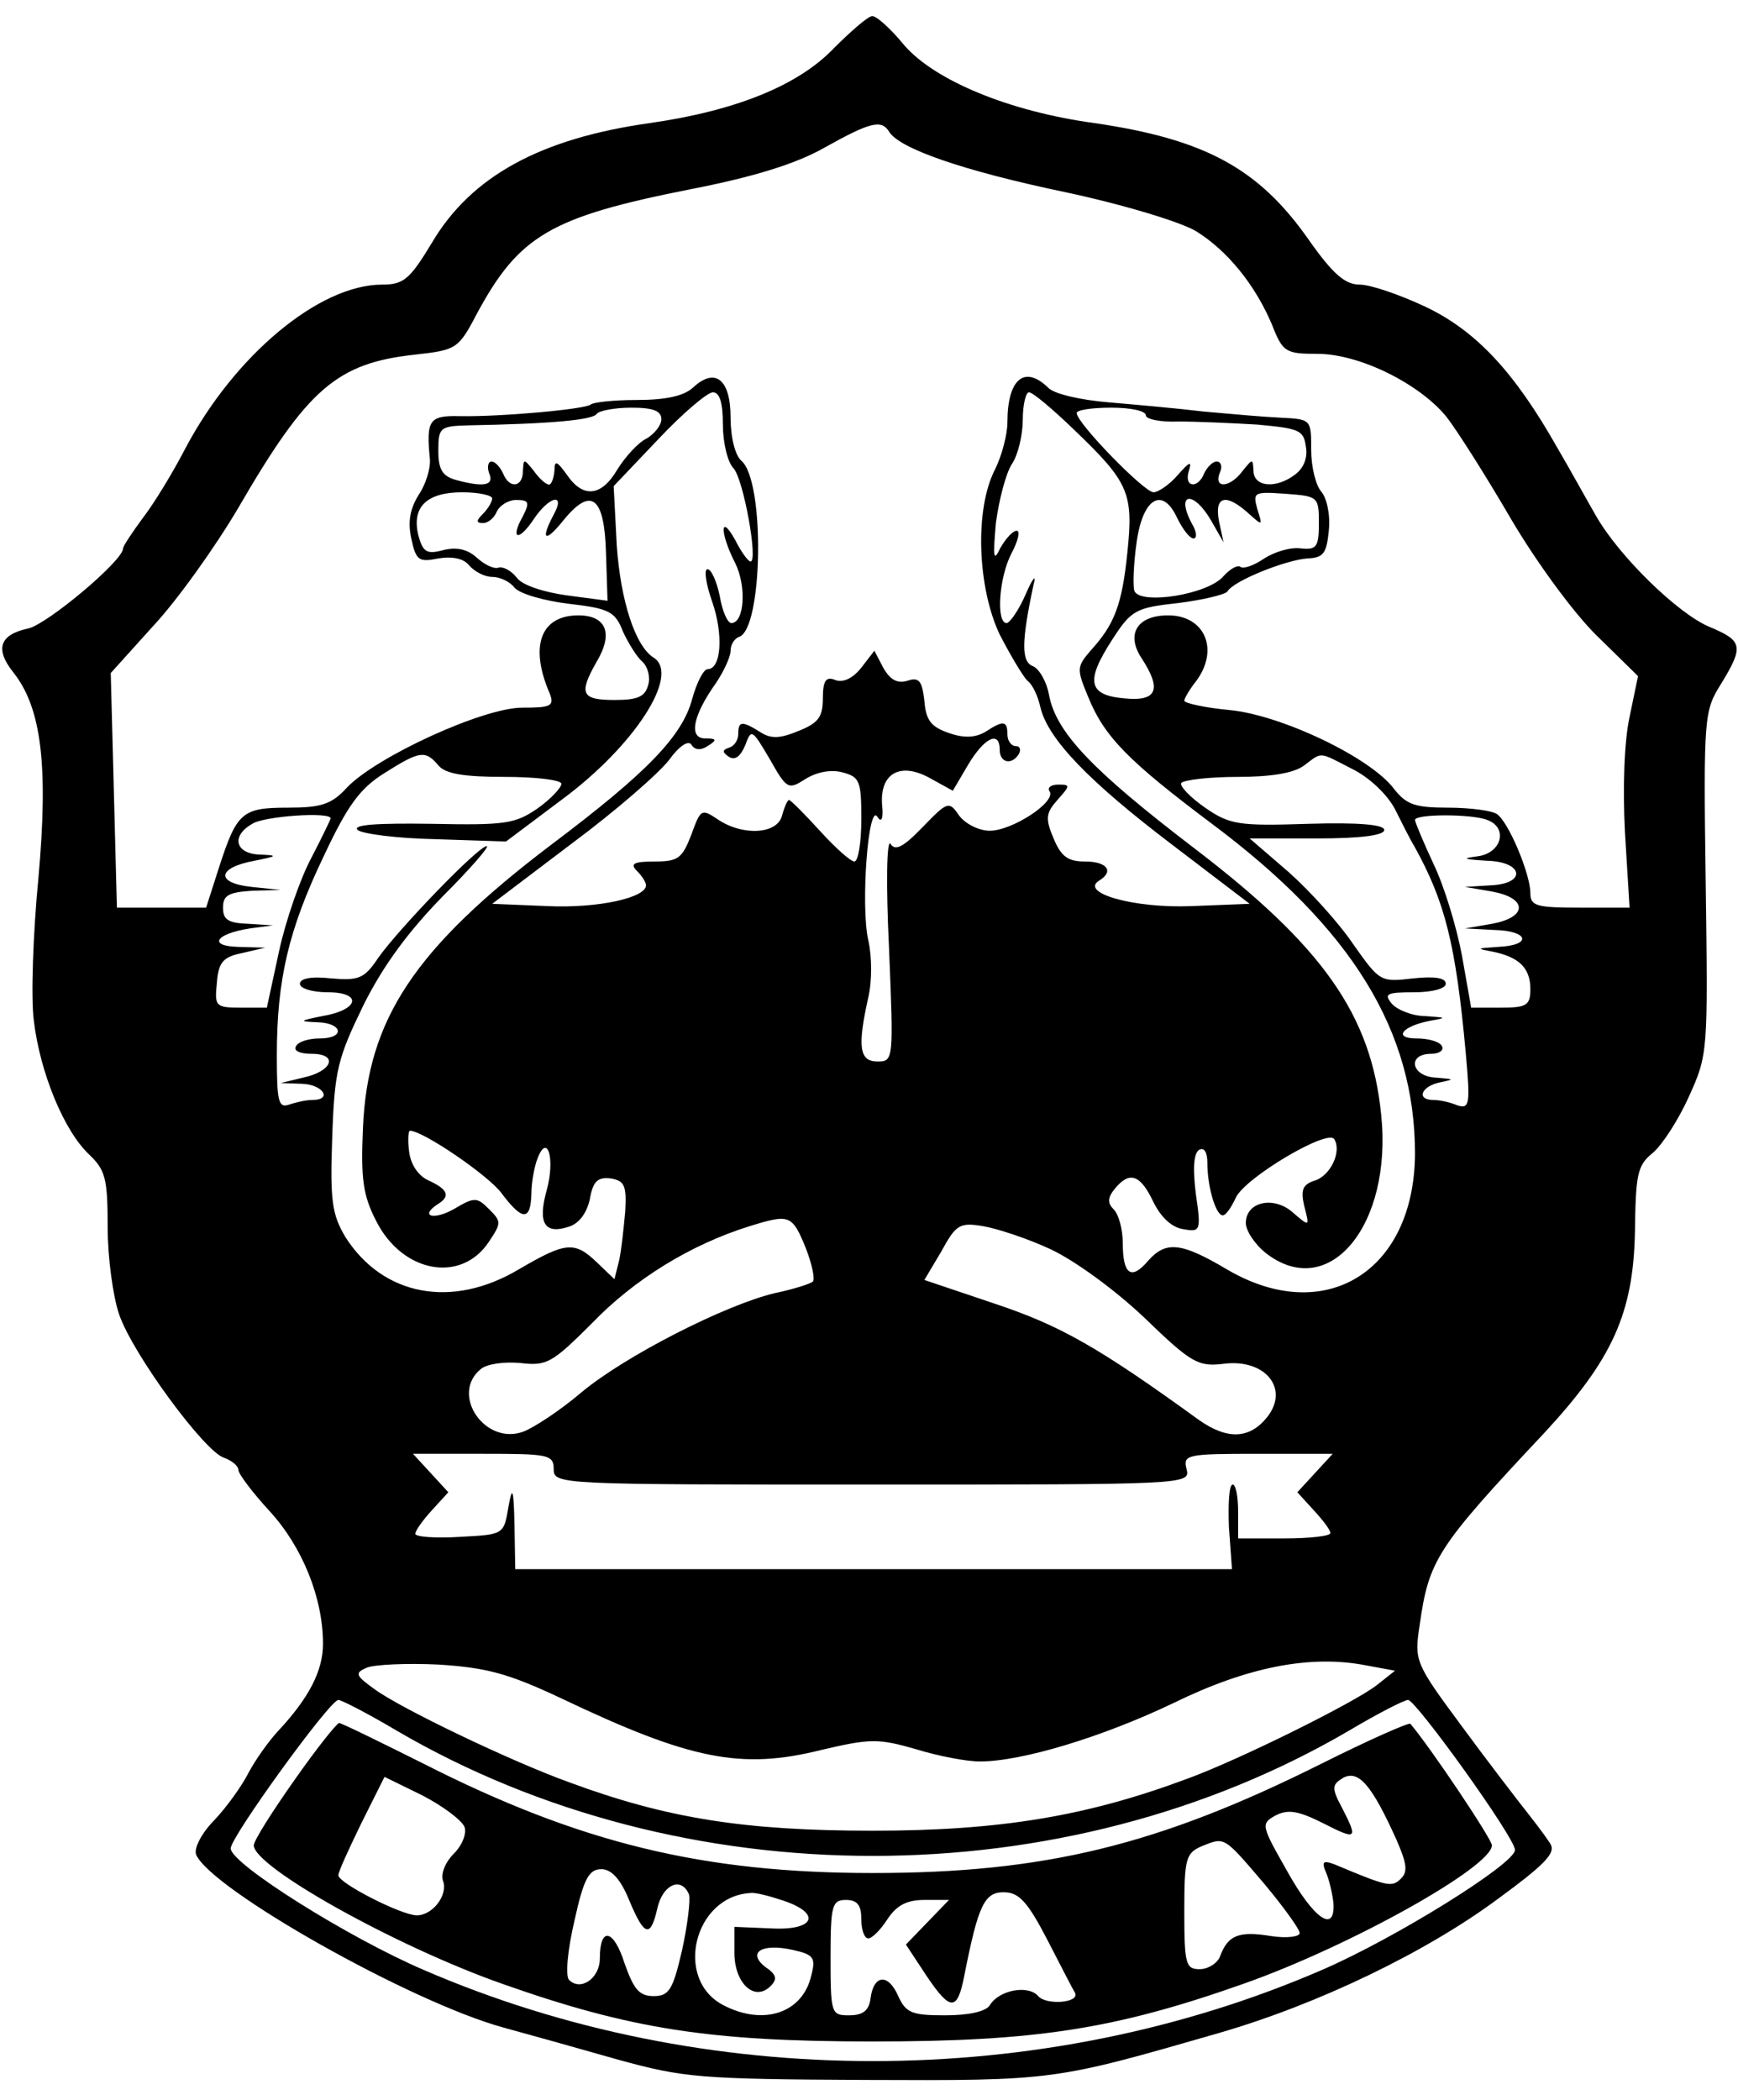 <?xml version="1.0" standalone="no"?>
<!DOCTYPE svg PUBLIC "-//W3C//DTD SVG 20010904//EN"
 "http://www.w3.org/TR/2001/REC-SVG-20010904/DTD/svg10.dtd">
<svg version="1.0" xmlns="http://www.w3.org/2000/svg"
 width="226pt" height="273pt" viewBox="0 0 226 273"
 preserveAspectRatio="xMidYMid meet">
<g transform="translate(0,273) scale(0.1,-0.1)"
fill="#000000" stroke="none">
<path d="M1084 2667 c-46 -48 -127 -81 -239 -97 -142 -20 -232 -69 -283 -155
-29 -48 -37 -55 -65 -55 -82 0 -192 -92 -256 -213 -16 -31 -41 -72 -55 -90
-14 -19 -26 -37 -26 -40 0 -16 -98 -98 -123 -104 -38 -8 -44 -27 -19 -58 36
-46 45 -121 32 -266 -7 -72 -10 -156 -6 -186 8 -67 39 -143 72 -174 21 -20 24
-31 24 -94 0 -40 7 -91 15 -114 18 -52 111 -178 136 -186 11 -4 19 -11 19 -16
0 -5 18 -29 41 -54 42 -46 69 -112 69 -172 0 -35 -18 -70 -58 -113 -13 -14
-30 -38 -39 -55 -8 -16 -28 -44 -44 -61 -17 -17 -27 -37 -24 -45 19 -45 279
-192 400 -225 33 -9 101 -28 150 -42 84 -23 105 -25 320 -26 247 -1 245 -1
460 61 128 37 270 105 365 176 56 41 72 57 67 68 -1 3 -14 21 -29 40 -15 19
-55 71 -88 116 -60 81 -61 84 -54 130 12 85 22 101 162 250 89 96 116 156 118
262 1 74 3 86 23 102 12 10 33 42 47 73 25 55 25 58 22 278 -3 217 -2 224 20
259 30 49 28 56 -15 74 -41 17 -118 92 -148 145 -11 19 -33 59 -50 88 -56 99
-106 152 -171 183 -34 16 -72 29 -86 29 -19 0 -35 14 -66 58 -65 93 -135 131
-279 152 -110 15 -207 55 -247 101 -18 22 -37 39 -42 38 -5 0 -27 -19 -50 -42z
m72 -108 c13 -22 96 -51 230 -79 75 -16 151 -39 170 -51 40 -25 76 -69 98
-121 14 -36 18 -38 59 -38 55 0 133 -39 168 -82 14 -18 52 -78 84 -133 33 -56
82 -123 112 -152 l53 -52 -11 -53 c-7 -32 -9 -92 -6 -150 l6 -98 -64 0 c-57 0
-65 2 -65 19 0 25 -29 94 -44 103 -6 4 -34 8 -63 8 -43 0 -54 4 -70 24 -30 41
-148 97 -215 103 -32 3 -58 9 -58 12 0 3 7 15 15 25 31 41 12 86 -36 86 -40 0
-55 -24 -35 -55 27 -41 21 -57 -21 -53 -48 4 -52 22 -17 76 25 39 31 42 86 48
32 4 61 11 64 15 8 14 76 41 104 43 21 1 25 6 28 37 2 21 -3 42 -10 50 -7 8
-13 32 -13 54 0 40 0 40 -40 42 -22 1 -67 5 -100 8 -33 4 -89 9 -124 12 -36 3
-71 11 -78 19 -31 30 -53 11 -53 -45 0 -15 -7 -43 -16 -61 -27 -52 -23 -154 6
-215 14 -27 30 -54 36 -60 7 -5 14 -21 17 -35 10 -41 63 -96 171 -178 l101
-77 -76 -3 c-74 -3 -145 17 -120 33 20 12 11 25 -18 25 -22 0 -31 6 -41 30
-11 26 -10 33 5 50 17 19 17 20 1 20 -9 0 -15 -4 -11 -9 8 -14 -49 -51 -78
-51 -14 0 -32 9 -40 20 -13 19 -15 18 -47 -15 -25 -26 -36 -32 -42 -22 -5 7
-6 -53 -2 -135 6 -146 6 -148 -15 -148 -24 0 -26 20 -12 83 5 21 5 53 0 75
-10 44 0 180 12 160 5 -8 8 -3 6 16 -3 41 24 56 63 34 l29 -16 20 34 c21 35
41 45 41 19 0 -17 16 -20 25 -5 3 6 1 10 -4 10 -6 0 -11 7 -11 15 0 18 -5 19
-28 4 -13 -8 -28 -9 -48 -2 -23 8 -30 16 -32 42 -3 26 -7 31 -22 26 -13 -4
-22 1 -31 16 l-12 23 -17 -22 c-11 -14 -24 -20 -34 -16 -12 5 -16 -1 -16 -24
0 -24 -6 -32 -31 -42 -24 -10 -36 -11 -50 -2 -24 15 -29 15 -29 -2 0 -8 -5
-16 -12 -18 -9 -3 -9 -6 0 -12 8 -5 15 1 21 15 8 22 9 21 32 -18 22 -39 24
-40 46 -26 14 9 33 13 48 9 23 -6 25 -11 25 -61 0 -30 -4 -55 -9 -55 -5 0 -25
18 -45 40 -20 22 -38 40 -40 40 -2 0 -6 -9 -9 -20 -6 -25 -52 -27 -84 -5 -21
14 -22 13 -34 -20 -12 -31 -17 -35 -48 -35 -27 0 -32 -3 -23 -12 7 -7 12 -15
12 -19 0 -16 -62 -30 -128 -27 l-72 3 103 78 c58 43 114 92 127 109 13 18 25
26 29 20 4 -7 12 -8 21 -2 13 8 12 10 -3 10 -22 0 -16 30 14 72 10 15 19 34
19 42 0 8 5 16 11 18 31 10 34 203 3 229 -8 7 -14 30 -14 56 0 50 -20 66 -49
39 -12 -11 -36 -16 -73 -16 -30 0 -57 -3 -60 -6 -7 -6 -117 -16 -170 -15 -40
1 -44 -5 -39 -56 1 -13 -6 -34 -15 -47 -11 -18 -14 -35 -9 -57 6 -28 10 -30
35 -25 18 3 33 0 40 -9 7 -8 20 -15 30 -15 10 0 23 -6 29 -14 7 -8 38 -17 71
-21 52 -6 60 -10 70 -36 7 -15 18 -33 25 -39 7 -6 11 -20 8 -30 -4 -16 -14
-20 -44 -20 -43 0 -47 8 -23 50 22 37 12 60 -24 60 -49 0 -64 -40 -37 -102 6
-16 1 -18 -36 -18 -51 0 -190 -64 -228 -104 -20 -22 -34 -26 -77 -26 -59 0
-66 -6 -89 -77 l-17 -53 -58 0 -58 0 -4 153 -4 152 55 61 c31 33 81 103 111
154 90 155 128 188 230 199 53 6 56 7 80 53 55 102 96 126 278 162 82 16 137
33 174 54 59 33 74 37 84 21z m-216 -381 c0 -23 6 -49 14 -57 13 -15 32 -121
22 -121 -3 0 -12 12 -20 28 -20 36 -20 9 0 -30 15 -30 12 -78 -5 -78 -5 0 -12
16 -15 35 -4 19 -11 35 -16 35 -5 0 -2 -19 6 -42 15 -43 12 -88 -6 -88 -5 0
-14 -17 -20 -39 -13 -48 -58 -95 -183 -189 -178 -135 -239 -227 -245 -368 -3
-66 0 -88 17 -121 34 -68 111 -82 147 -27 16 24 16 26 0 42 -16 16 -19 16 -46
0 -27 -15 -45 -9 -20 7 16 10 12 19 -12 30 -14 6 -24 21 -26 38 -2 15 -1 27 1
27 17 0 102 -58 119 -81 27 -36 38 -37 39 -1 0 15 4 36 8 46 13 34 23 -1 12
-41 -12 -43 -3 -58 28 -48 14 4 24 18 28 36 4 23 10 29 27 27 18 -3 21 -9 19
-43 -2 -22 -5 -51 -8 -64 l-6 -24 -23 22 c-29 28 -41 26 -101 -9 -87 -52 -177
-35 -226 42 -17 29 -20 46 -17 129 3 88 7 103 41 173 26 52 59 96 103 141 36
36 61 65 57 65 -11 0 -114 -107 -141 -145 -18 -27 -25 -30 -61 -27 -26 3 -41
0 -41 -7 0 -6 16 -11 36 -11 46 0 41 -23 -7 -31 -30 -6 -31 -7 -6 -8 33 -1 36
-21 3 -21 -14 0 -28 -4 -31 -10 -4 -6 5 -10 20 -10 36 0 27 -23 -11 -31 l-29
-7 28 -1 c27 -1 40 -21 13 -21 -8 0 -21 -3 -30 -6 -14 -5 -16 4 -16 64 0 98
15 163 61 259 31 66 47 88 79 108 46 29 53 30 70 10 9 -11 33 -15 86 -15 41 0
74 -4 74 -9 0 -5 -14 -20 -31 -32 -29 -20 -42 -22 -138 -20 -70 1 -103 -1 -96
-8 6 -5 51 -11 102 -12 l91 -3 72 54 c95 70 155 163 120 185 -24 15 -43 74
-48 146 l-4 77 58 61 c32 34 64 61 71 61 9 0 13 -14 13 -42z m457 -7 c71 -68
77 -82 69 -159 -7 -69 -17 -94 -48 -128 -18 -21 -18 -24 -3 -60 21 -52 53 -84
161 -165 182 -136 264 -269 264 -429 -1 -154 -118 -225 -245 -150 -59 35 -79
37 -102 11 -22 -26 -33 -18 -33 23 0 17 -5 37 -12 44 -8 8 -8 15 2 27 19 23
33 18 50 -18 10 -20 24 -33 39 -35 22 -4 23 -2 16 46 -4 32 -3 52 4 57 7 4 11
-3 11 -17 0 -31 11 -68 20 -68 4 0 11 10 17 23 12 26 120 90 128 76 10 -16 -5
-48 -26 -54 -15 -5 -18 -12 -13 -33 7 -27 7 -27 -14 -9 -25 23 -62 15 -62 -13
0 -10 12 -28 26 -39 82 -64 165 36 150 180 -13 130 -76 219 -244 347 -132 101
-179 150 -188 199 -3 17 -13 34 -21 37 -15 6 -15 31 1 106 4 14 -1 9 -10 -12
-9 -21 -21 -38 -25 -38 -14 0 -10 59 6 90 9 17 12 30 7 30 -5 0 -14 -10 -21
-22 -9 -19 -10 -14 -6 32 4 30 13 65 21 77 8 12 14 38 14 58 0 19 4 35 8 35 5
0 31 -22 59 -49z m-537 14 c0 -8 -9 -19 -19 -25 -11 -5 -28 -24 -38 -40 -21
-36 -45 -38 -66 -7 -13 18 -16 19 -16 5 -1 -10 -4 -18 -7 -18 -4 0 -13 8 -20
18 -13 16 -13 16 -14 0 0 -22 -18 -24 -26 -3 -4 8 -10 15 -15 15 -4 0 -6 -7
-3 -15 7 -16 -6 -19 -43 -9 -18 5 -23 14 -23 38 0 30 2 32 38 33 109 2 163 7
168 15 3 4 23 8 45 8 28 0 39 -4 39 -15z m630 5 c0 -5 19 -9 43 -8 23 0 69 -2
102 -4 54 -5 60 -7 63 -28 3 -15 -3 -29 -14 -37 -25 -19 -54 -16 -54 5 -1 16
-1 16 -14 0 -16 -22 -38 -24 -30 -3 4 8 2 15 -4 15 -5 0 -12 -7 -16 -15 -8
-21 -27 -19 -20 3 4 13 1 12 -14 -5 -11 -13 -26 -23 -32 -23 -12 0 -99 89
-100 103 0 4 20 7 45 7 25 0 45 -4 45 -10z m-850 -108 c0 -4 -5 -13 -12 -20
-9 -9 -9 -12 0 -12 7 0 15 7 18 15 4 8 15 15 25 15 17 0 18 -3 9 -21 -17 -30
-6 -34 14 -4 20 30 42 35 26 6 -18 -34 -11 -37 13 -7 36 44 53 30 55 -43 l2
-62 -53 7 c-29 4 -58 13 -65 23 -7 9 -18 15 -24 13 -6 -2 -18 4 -28 13 -12 11
-26 14 -43 10 -22 -6 -27 -3 -33 19 -9 37 11 56 57 56 22 0 39 -4 39 -8z
m1075 -32 c0 -31 -3 -35 -23 -33 -13 2 -34 -4 -48 -13 -13 -9 -27 -14 -31 -11
-3 3 -13 -2 -22 -12 -20 -24 -109 -38 -116 -19 -2 7 -1 35 3 63 8 58 34 73 53
31 7 -14 16 -26 21 -26 5 0 4 9 -2 19 -22 41 2 44 25 4 l16 -28 -6 28 c-6 32
9 36 38 10 19 -17 19 -17 12 5 -6 22 -5 23 37 20 42 -3 43 -4 43 -38z m44
-320 c22 -11 45 -33 55 -52 9 -18 20 -40 25 -48 40 -72 54 -127 67 -269 6 -67
5 -73 -11 -68 -9 4 -23 7 -31 7 -23 0 -16 18 9 23 19 4 18 4 -5 6 -33 1 -39
31 -7 31 11 0 17 5 14 10 -3 6 -18 10 -33 10 -31 0 -19 16 18 23 22 4 21 4 -6
6 -17 0 -37 8 -44 16 -11 13 -7 15 29 15 24 0 41 5 41 11 0 8 -15 10 -43 7
-42 -5 -43 -4 -77 44 -18 27 -56 69 -84 94 l-51 44 88 0 c56 0 87 4 87 11 0 7
-33 10 -99 8 -91 -3 -102 -1 -134 21 -20 14 -33 28 -31 32 3 4 36 8 73 8 44 0
74 5 87 15 24 18 18 18 63 -5z m-1329 -64 c0 -1 -11 -24 -25 -51 -14 -26 -33
-80 -42 -121 l-16 -74 -34 0 c-33 0 -34 2 -31 32 2 27 8 34 33 39 l30 7 -35 1
c-40 1 -30 17 15 24 l30 4 -32 2 c-26 1 -33 5 -33 21 0 16 7 20 38 22 l37 1
-38 4 c-47 5 -45 25 4 34 30 6 31 7 7 8 -32 1 -38 24 -10 40 15 10 102 16 102
7z m1504 -2 c27 -10 19 -42 -11 -47 -23 -3 -21 -4 10 -6 48 -1 53 -30 5 -32
l-33 -2 35 -6 c22 -4 35 -12 35 -21 0 -9 -13 -17 -35 -21 l-35 -6 38 -2 c45
-1 50 -20 5 -22 -28 -2 -29 -2 -8 -6 35 -7 50 -21 50 -49 0 -21 -5 -24 -38
-24 l-39 0 -12 68 c-7 37 -23 90 -37 119 -13 28 -24 54 -24 57 0 8 74 8 94 0z
m-886 -557 c8 -21 12 -40 9 -43 -3 -3 -25 -10 -49 -15 -64 -15 -196 -82 -253
-130 -27 -23 -61 -45 -74 -50 -50 -19 -96 48 -56 81 8 7 31 10 52 8 34 -4 41
0 93 52 55 57 128 102 205 126 52 16 55 15 73 -29z m318 -1 c32 -15 84 -53
122 -89 61 -59 70 -64 103 -60 54 7 86 -32 57 -69 -23 -29 -52 -30 -89 -4
-131 95 -181 123 -265 151 l-92 31 22 37 c19 35 24 38 54 33 18 -3 58 -16 88
-30z m-646 -286 c0 -20 7 -20 414 -20 409 0 414 0 409 20 -5 19 0 20 93 20
l97 0 -23 -25 -23 -25 21 -23 c12 -13 22 -26 22 -30 0 -4 -27 -7 -60 -7 l-60
0 0 35 c0 19 -3 35 -7 35 -5 0 -6 -25 -5 -55 l4 -55 -466 0 -466 0 -1 58 c-1
48 -3 51 -8 22 -6 -35 -6 -35 -63 -38 -32 -2 -58 0 -58 4 0 4 10 18 22 31 l21
23 -23 25 -23 25 91 0 c85 0 92 -1 92 -20z m10 -298 c168 -80 234 -93 338 -67
64 15 74 15 123 1 29 -9 66 -16 83 -16 55 0 160 32 252 76 96 47 178 63 250
49 l38 -7 -24 -19 c-30 -23 -177 -96 -245 -121 -131 -49 -244 -68 -410 -68
-167 0 -268 16 -395 63 -75 27 -219 96 -253 121 -25 18 -26 21 -10 28 10 4 52
6 93 4 62 -4 90 -11 160 -44z m-214 -42 c371 -217 867 -217 1238 0 37 22 72
40 77 40 10 0 139 -179 139 -195 0 -18 -156 -115 -251 -156 -365 -158 -803
-158 -1168 0 -98 42 -251 138 -251 158 0 15 129 193 140 193 4 0 39 -18 76
-40z"/>
<path d="M383 416 c-29 -41 -53 -79 -53 -85 0 -28 184 -131 323 -180 167 -59
270 -75 482 -75 212 0 315 16 482 75 139 49 323 152 323 180 0 8 -79 126 -106
158 -2 2 -54 -21 -116 -52 -212 -106 -360 -142 -583 -142 -221 0 -381 39 -584
142 -58 29 -107 53 -110 53 -3 0 -30 -34 -58 -74z m1433 -78 c13 -30 15 -41 6
-50 -12 -12 -17 -11 -86 18 -16 6 -18 4 -11 -12 4 -10 8 -28 9 -39 2 -39 -26
-19 -60 42 -34 60 -35 62 -15 73 16 8 29 6 61 -10 45 -23 46 -21 25 20 -14 26
-13 30 2 39 20 10 37 -10 69 -81z m-1212 17 c3 -9 -3 -24 -14 -35 -11 -11 -17
-26 -14 -35 7 -18 -13 -45 -34 -45 -20 0 -102 42 -102 52 0 5 14 35 30 68 l30
60 49 -24 c27 -14 51 -32 55 -41z m1040 -74 c25 -30 46 -59 46 -64 0 -5 -17
-7 -37 -4 -42 7 -56 1 -66 -25 -3 -10 -16 -18 -27 -18 -18 0 -20 6 -20 75 0
69 2 76 23 85 30 12 28 13 81 -49z m-826 -21 c20 -48 28 -50 37 -10 7 30 31
41 41 17 2 -7 -2 -40 -9 -72 -12 -52 -17 -60 -37 -60 -19 0 -26 9 -38 43 -14
44 -32 48 -32 6 0 -26 -25 -43 -40 -28 -5 5 -2 39 7 77 12 55 19 67 35 67 13
0 25 -13 36 -40z m201 -1 c50 -17 40 -39 -16 -36 l-48 2 0 -34 c0 -39 26 -64
47 -43 9 9 8 15 -7 25 -24 19 -4 31 36 22 27 -6 30 -10 24 -33 -11 -49 -62
-66 -114 -39 -65 33 -39 142 35 146 6 1 25 -4 43 -10z m343 -51 c18 -35 34
-66 36 -69 6 -13 -38 -16 -48 -4 -13 15 -51 8 -63 -12 -5 -8 -27 -13 -58 -13
-43 0 -51 3 -61 25 -13 30 -32 28 -36 -3 -2 -16 -10 -22 -28 -22 -23 0 -24 2
-24 75 0 68 2 75 20 75 15 0 20 -7 20 -25 0 -14 4 -25 9 -25 5 0 16 11 25 25
12 18 25 25 48 25 l32 0 -28 -29 -28 -29 27 -41 c31 -46 40 -46 49 1 18 91 26
108 51 108 20 0 31 -12 57 -62z"/>
</g>
</svg>
